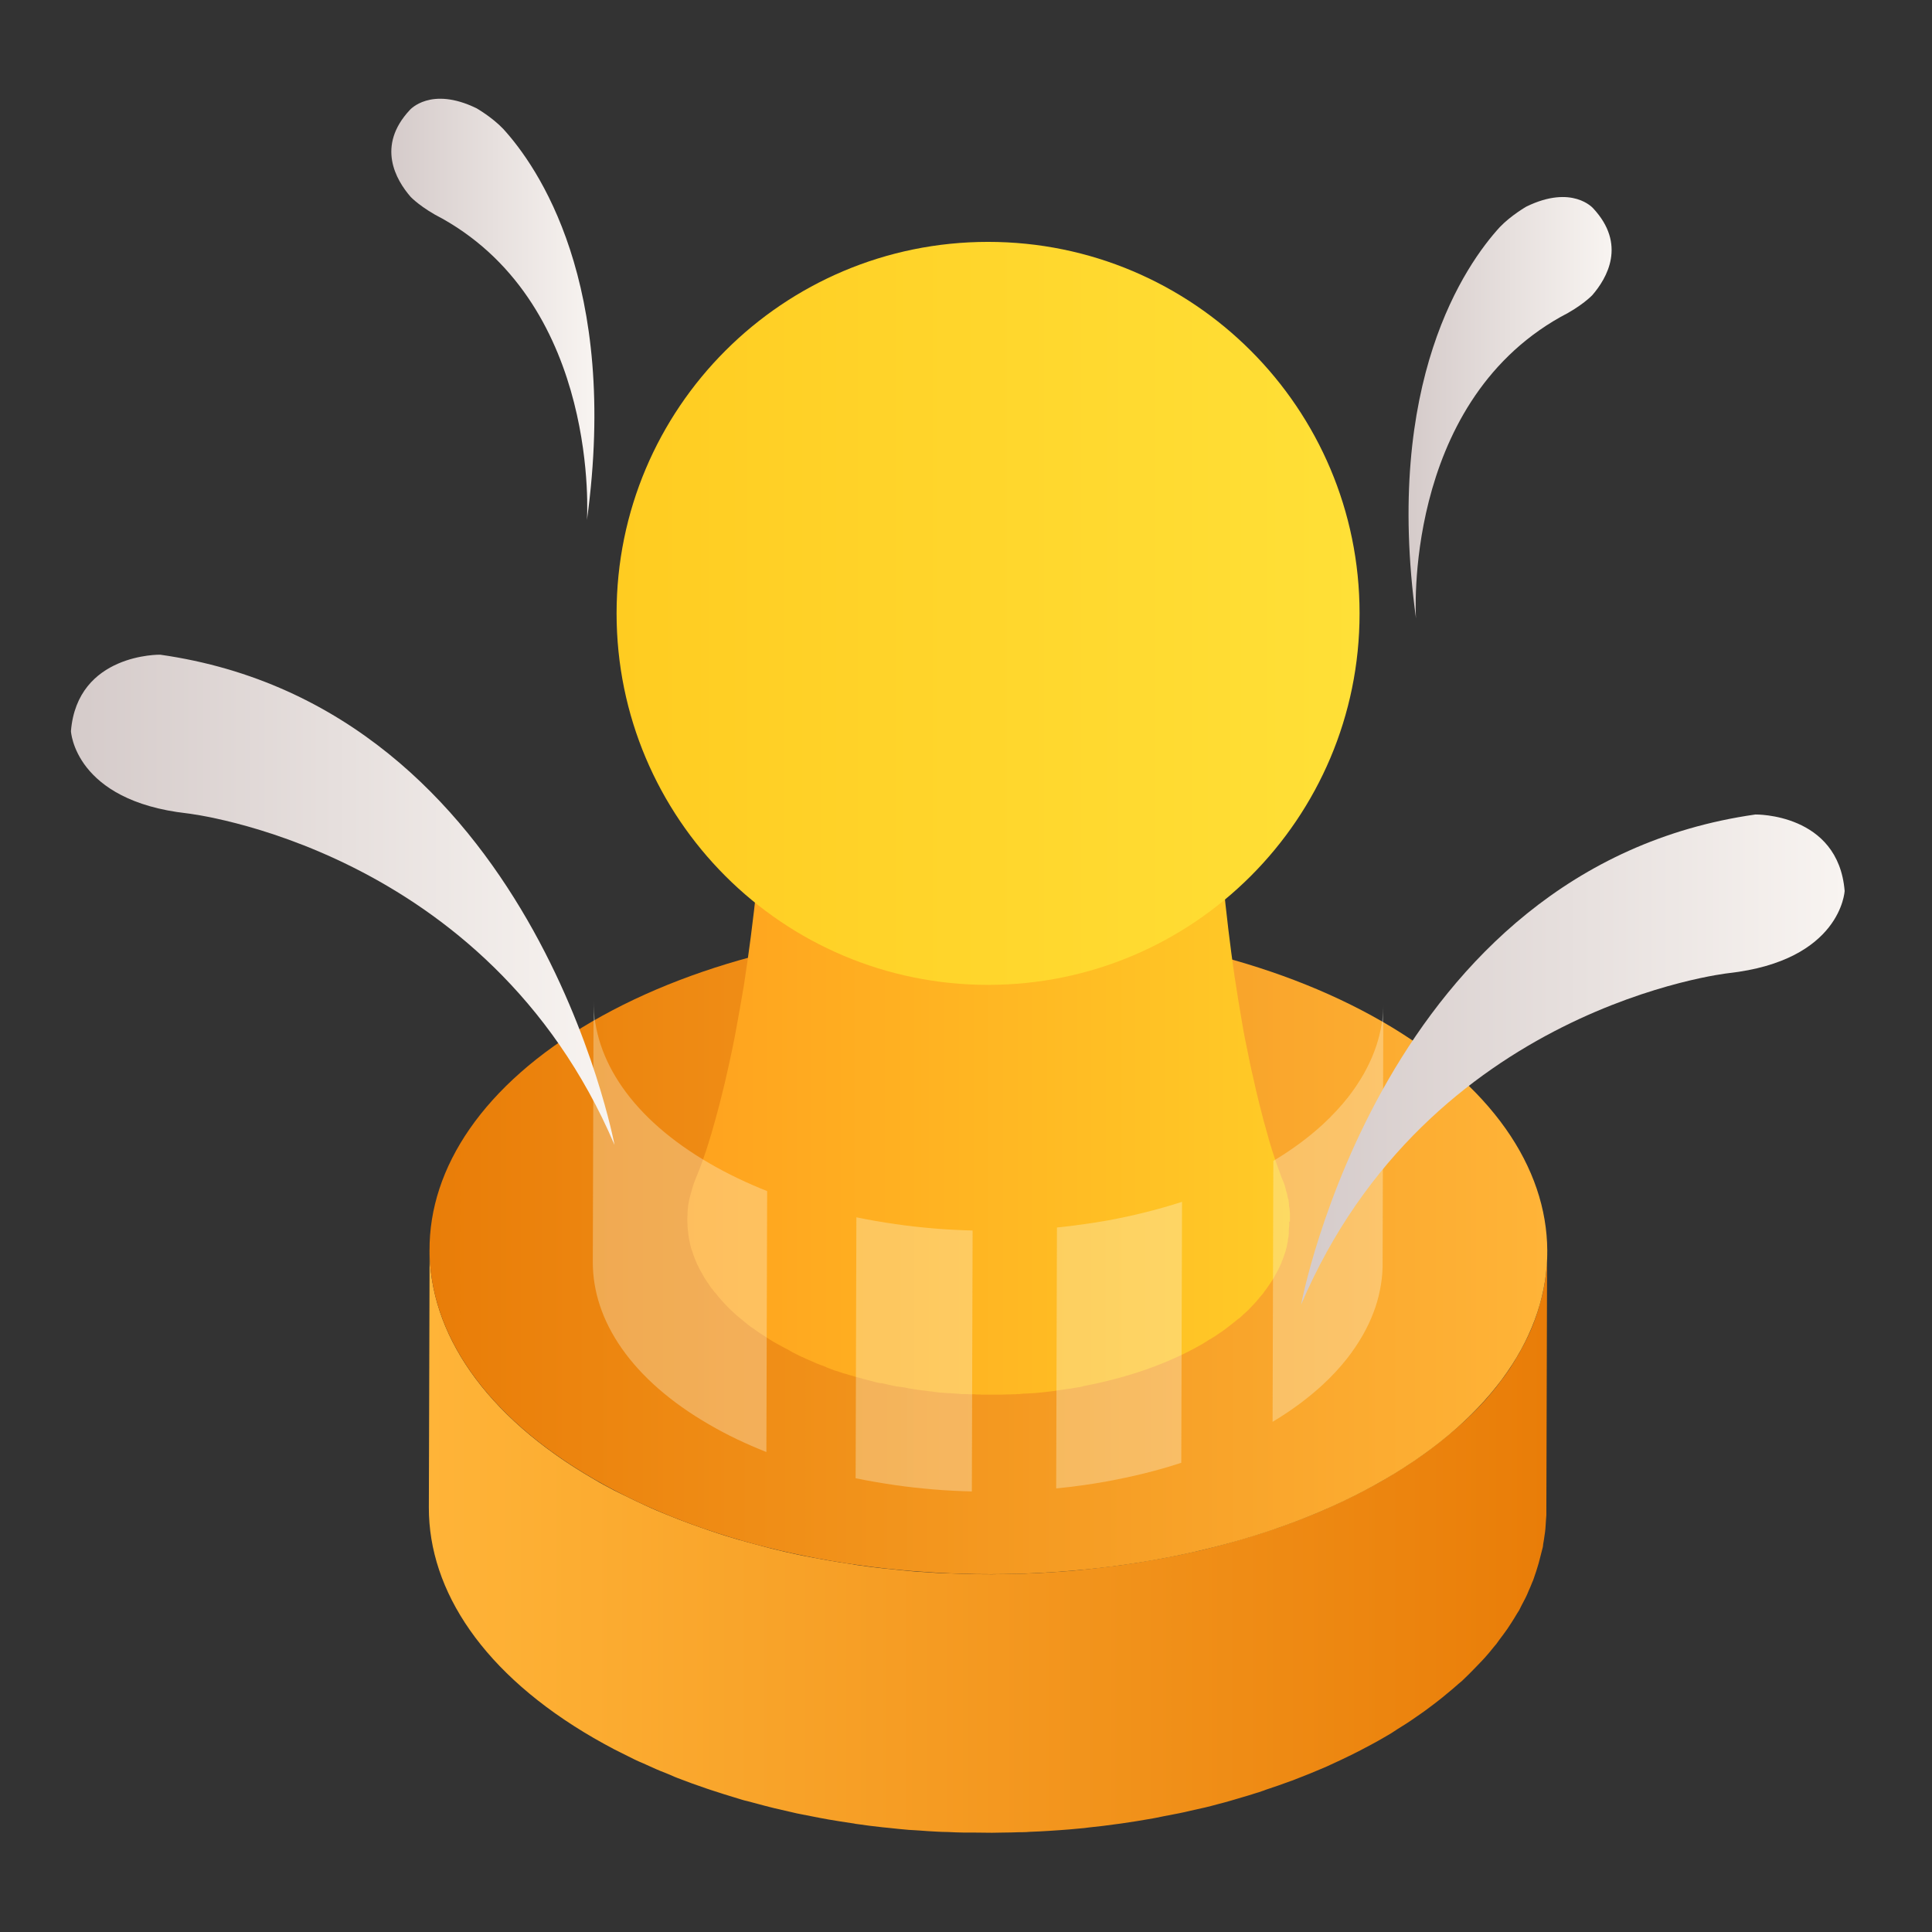 <svg height="1024" node-id="1" sillyvg="true" template-height="1024" template-width="1024" version="1.1" viewBox="0 0 1024 1024" width="1024" xmlns="http://www.w3.org/2000/svg" xmlns:xlink="http://www.w3.org/1999/xlink"><rect x="0" y="0" width="1024" height="1024" fill="#333333" stroke="none"/><defs node-id="87"><linearGradient gradientUnits="userSpaceOnUse" id="SVGID_1_" node-id="27" spreadMethod="pad" x1="227.359" x2="820.12" y1="816.687" y2="816.687"><stop offset="0" stop-color="#ffb438"/><stop offset="1" stop-color="#e97d08"/></linearGradient><linearGradient gradientUnits="userSpaceOnUse" id="SVGID_2_" node-id="32" spreadMethod="pad" x1="227.747" x2="820.12" y1="662.847" y2="662.847"><stop offset="0" stop-color="#e97d08"/><stop offset="1" stop-color="#ffb438"/></linearGradient><linearGradient gradientUnits="userSpaceOnUse" id="SVGID_3_" node-id="39" spreadMethod="pad" x1="363.788" x2="683.68" y1="570.155" y2="570.155"><stop offset="0" stop-color="#ffa21e"/><stop offset="1" stop-color="#ffcb27"/></linearGradient><linearGradient gradientUnits="userSpaceOnUse" id="SVGID_4_" node-id="44" spreadMethod="pad" x1="406.267" x2="642.583" y1="403.536" y2="403.536"><stop offset="0" stop-color="#ffa21e"/><stop offset="1" stop-color="#ffcb27"/></linearGradient><linearGradient gradientUnits="userSpaceOnUse" id="SVGID_5_" node-id="48" spreadMethod="pad" x1="326.882" x2="720.591" y1="325.136" y2="325.136"><stop offset="0" stop-color="#ffcc21"/><stop offset="1" stop-color="#ffe037"/></linearGradient><linearGradient gradientUnits="userSpaceOnUse" id="SVGID_6_" node-id="54" spreadMethod="pad" x1="674.588" x2="733.251" y1="642.612" y2="642.612"><stop offset="0" stop-color="#f9fae6"/><stop offset="1" stop-color="#fbfdf0"/></linearGradient><linearGradient gradientUnits="userSpaceOnUse" id="SVGID_7_" node-id="58" spreadMethod="pad" x1="559.808" x2="626.539" y1="712.905" y2="712.905"><stop offset="0" stop-color="#f9fae6"/><stop offset="1" stop-color="#fbfdf0"/></linearGradient><linearGradient gradientUnits="userSpaceOnUse" id="SVGID_8_" node-id="62" spreadMethod="pad" x1="453.445" x2="515.549" y1="717.852" y2="717.852"><stop offset="0" stop-color="#f9fae6"/><stop offset="1" stop-color="#fbfdf0"/></linearGradient><linearGradient gradientUnits="userSpaceOnUse" id="SVGID_9_" node-id="66" spreadMethod="pad" x1="314.222" x2="406.59" y1="650.025" y2="650.025"><stop offset="0" stop-color="#f9fae6"/><stop offset="1" stop-color="#fbfdf0"/></linearGradient><linearGradient gradientUnits="userSpaceOnUse" id="SVGID_10_" node-id="70" spreadMethod="pad" x1="689.599" x2="977.641" y1="561.591" y2="561.591"><stop offset="0" stop-color="#d5cbca"/><stop offset="1" stop-color="#f8f4f1"/></linearGradient><linearGradient gradientUnits="userSpaceOnUse" id="SVGID_11_" node-id="74" spreadMethod="pad" x1="37.615" x2="325.657" y1="476.933" y2="476.933"><stop offset="0" stop-color="#d5cbca"/><stop offset="1" stop-color="#f8f4f1"/></linearGradient><linearGradient gradientUnits="userSpaceOnUse" id="SVGID_12_" node-id="78" spreadMethod="pad" x1="207.394" x2="315.03" y1="164.016" y2="164.016"><stop offset="0" stop-color="#d5cbca"/><stop offset="1" stop-color="#f8f4f1"/></linearGradient><linearGradient gradientUnits="userSpaceOnUse" id="SVGID_13_" node-id="82" spreadMethod="pad" x1="746.564" x2="854.199" y1="216.095" y2="216.095"><stop offset="0" stop-color="#d5cbca"/><stop offset="1" stop-color="#f8f4f1"/></linearGradient></defs><g node-id="219"><path d="M 819.90 668.90 C 819.80 670.40 819.70 671.90 819.60 673.40 C 819.50 674.70 819.30 676.00 819.10 677.30 C 818.90 678.80 818.70 680.30 818.40 681.70 C 818.20 683.00 817.90 684.30 817.60 685.60 C 817.30 687.00 816.90 688.50 816.50 689.90 C 816.10 691.20 815.80 692.50 815.40 693.80 C 815.00 695.20 814.50 696.70 814.00 698.10 C 813.50 699.40 813.10 700.70 812.60 701.90 C 812.00 703.40 811.40 704.90 810.70 706.40 C 810.10 707.70 809.60 708.90 808.90 710.20 C 808.20 711.70 807.40 713.20 806.60 714.60 C 806.00 715.80 805.30 717.00 804.60 718.20 C 803.60 720.00 802.50 721.70 801.40 723.50 C 800.70 724.60 800.10 725.60 799.30 726.70 C 798.00 728.60 796.60 730.50 795.10 732.40 C 794.40 733.30 793.80 734.20 793.10 735.10 C 792.80 735.50 792.40 735.90 792.10 736.30 C 790.60 738.20 788.90 740.10 787.30 742.00 C 786.80 742.50 786.40 743.00 785.90 743.50 C 783.90 745.70 781.90 747.80 779.70 749.90 C 779.30 750.30 778.90 750.70 778.50 751.00 C 776.90 752.60 775.20 754.20 773.40 755.70 C 772.00 757.00 770.60 758.20 769.10 759.40 C 767.80 760.50 766.40 761.70 765.00 762.80 C 763.50 764.00 761.90 765.20 760.40 766.40 C 759.00 767.50 757.50 768.60 756.00 769.70 C 754.40 770.90 752.70 772.10 751.00 773.20 C 749.40 774.30 747.90 775.30 746.30 776.40 C 744.50 777.50 742.70 778.70 740.90 779.80 C 738.60 781.20 736.40 782.60 734.00 784.00 C 729.60 786.60 725.00 789.00 720.40 791.40 C 719.10 792.10 717.70 792.70 716.40 793.40 C 712.80 795.20 709.10 796.90 705.40 798.60 C 704.10 799.20 702.90 799.70 701.60 800.30 C 696.80 802.40 691.80 804.40 686.80 806.30 C 685.90 806.60 685.00 806.90 684.10 807.30 C 679.90 808.90 675.60 810.40 671.20 811.80 C 669.40 812.40 667.60 813.00 665.90 813.50 C 663.50 814.30 661.10 815.00 658.70 815.70 C 656.70 816.30 654.60 816.90 652.60 817.50 C 650.10 818.20 647.70 818.80 645.20 819.50 C 643.10 820.00 641.10 820.60 639.00 821.10 C 636.50 821.70 634.00 822.30 631.40 822.80 C 629.30 823.30 627.20 823.70 625.10 824.20 C 622.50 824.70 619.90 825.20 617.30 825.70 C 615.30 826.10 613.30 826.50 611.30 826.80 C 605.80 827.80 600.20 828.70 594.60 829.50 C 593.80 829.60 593.00 829.70 592.20 829.80 C 587.30 830.50 582.40 831.00 577.40 831.60 C 575.50 831.80 573.60 832.00 571.80 832.20 C 568.60 832.50 565.40 832.80 562.30 833.00 C 560.30 833.10 558.30 833.30 556.30 833.40 C 553.00 833.60 549.60 833.80 546.30 833.90 C 544.40 834.00 542.60 834.10 540.70 834.10 C 537.80 834.20 534.90 834.20 532.00 834.30 C 530.00 834.30 528.00 834.40 526.00 834.40 C 522.90 834.40 519.80 834.40 516.70 834.30 C 514.90 834.30 513.10 834.30 511.30 834.20 C 508.50 834.10 505.60 834.00 502.80 833.90 C 500.80 833.80 498.90 833.80 496.90 833.70 C 493.90 833.50 490.80 833.30 487.80 833.10 C 486.10 833.00 484.30 832.90 482.60 832.70 C 478.90 832.40 475.30 832.00 471.60 831.60 C 470.50 831.50 469.40 831.40 468.40 831.30 C 463.70 830.80 458.90 830.20 454.20 829.50 C 453.40 829.40 452.70 829.30 452.00 829.10 C 448.00 828.50 443.90 827.90 439.90 827.20 C 438.20 826.90 436.50 826.60 434.90 826.30 C 431.90 825.70 428.80 825.20 425.80 824.60 C 424.20 824.30 422.60 823.90 421.10 823.60 C 417.80 822.90 414.40 822.10 411.10 821.30 C 409.30 820.90 407.50 820.40 405.60 819.90 C 402.60 819.10 399.60 818.30 396.60 817.50 C 394.90 817.00 393.20 816.50 391.50 816.10 C 386.80 814.70 382.10 813.30 377.50 811.70 C 376.70 811.40 375.90 811.20 375.10 810.90 C 369.80 809.10 364.60 807.20 359.40 805.20 C 357.30 804.40 355.30 803.50 353.20 802.70 C 351.50 802.00 349.90 801.40 348.30 800.70 C 346.00 799.70 343.70 798.70 341.40 797.60 C 339.90 796.90 338.40 796.20 336.90 795.50 C 334.40 794.30 332.00 793.10 329.50 791.90 C 328.30 791.30 327.00 790.70 325.80 790.10 C 322.20 788.20 318.60 786.30 315.10 784.20 C 256.70 750.50 227.50 706.20 227.70 662.00 L 227.30 799.00 C 227.20 843.20 256.30 887.40 314.70 921.20 C 318.20 923.20 321.80 925.20 325.40 927.10 C 326.60 927.70 327.80 928.30 329.00 928.90 C 331.50 930.10 333.90 931.40 336.40 932.60 C 337.90 933.30 339.40 934.00 340.90 934.60 C 343.20 935.60 345.50 936.70 347.80 937.70 C 349.40 938.40 351.10 939.10 352.70 939.70 C 354.30 940.30 355.80 941.00 357.40 941.70 C 357.90 941.90 358.40 942.10 358.90 942.30 C 364.00 944.30 369.30 946.20 374.60 948.00 C 375.40 948.30 376.20 948.50 377.00 948.80 C 381.60 950.30 386.30 951.80 391.00 953.20 C 391.80 953.40 392.50 953.70 393.30 953.90 C 394.20 954.20 395.10 954.40 396.00 954.60 C 399.00 955.40 402.00 956.20 405.00 957.00 C 406.80 957.50 408.60 957.90 410.50 958.40 C 413.80 959.20 417.10 959.90 420.50 960.70 C 421.70 961.00 423.00 961.30 424.20 961.50 C 424.50 961.60 424.90 961.60 425.20 961.70 C 428.30 962.30 431.30 962.90 434.40 963.50 C 436.10 963.80 437.70 964.10 439.30 964.40 C 443.30 965.10 447.30 965.70 451.30 966.30 C 452.10 966.40 452.80 966.50 453.60 966.70 C 453.60 966.70 453.70 966.70 453.70 966.70 C 458.40 967.40 463.10 968.00 467.80 968.50 C 468.80 968.60 469.90 968.70 470.90 968.80 C 474.60 969.20 478.30 969.60 482.00 969.90 C 482.10 969.90 482.20 969.90 482.30 969.90 C 483.90 970.00 485.50 970.10 487.20 970.20 C 490.30 970.40 493.30 970.70 496.40 970.80 C 498.40 970.90 500.30 971.00 502.30 971.00 C 505.20 971.10 508.00 971.30 510.90 971.30 C 511.10 971.30 511.40 971.30 511.60 971.30 C 513.20 971.30 514.70 971.30 516.30 971.30 C 519.40 971.30 522.50 971.40 525.70 971.40 C 527.70 971.40 529.70 971.30 531.70 971.30 C 534.60 971.30 537.50 971.20 540.40 971.10 C 540.90 971.10 541.50 971.10 542.00 971.10 C 543.30 971.10 544.70 971.00 546.00 970.90 C 549.30 970.80 552.70 970.60 556.00 970.40 C 558.00 970.30 560.00 970.10 562.00 970.00 C 565.20 969.80 568.40 969.50 571.50 969.20 C 572.60 969.10 573.70 969.00 574.80 968.90 C 575.60 968.80 576.30 968.70 577.10 968.60 C 582.10 968.10 587.00 967.50 591.90 966.80 C 592.70 966.70 593.50 966.60 594.20 966.50 C 599.80 965.70 605.40 964.80 611.00 963.80 C 611.50 963.70 612.00 963.60 612.60 963.50 C 614.10 963.20 615.50 962.90 617.00 962.60 C 619.60 962.10 622.20 961.60 624.80 961.10 C 626.90 960.70 629.00 960.20 631.10 959.70 C 633.60 959.10 636.20 958.60 638.70 958.00 C 640.80 957.50 642.80 957.00 644.90 956.40 C 647.40 955.80 649.80 955.10 652.30 954.40 C 654.30 953.80 656.40 953.20 658.40 952.60 C 660.80 951.90 663.20 951.20 665.60 950.40 C 666.60 950.10 667.70 949.80 668.70 949.40 C 669.40 949.20 670.20 948.90 670.90 948.60 C 675.20 947.20 679.50 945.70 683.80 944.10 C 684.70 943.80 685.60 943.50 686.50 943.10 C 691.50 941.20 696.40 939.20 701.30 937.10 C 702.60 936.60 703.80 936.00 705.10 935.40 C 708.80 933.70 712.50 932.00 716.10 930.20 C 717.40 929.50 718.80 928.90 720.10 928.20 C 724.70 925.80 729.30 923.40 733.70 920.80 C 734.90 920.10 736.10 919.40 737.30 918.70 C 738.40 918.00 739.40 917.30 740.50 916.60 C 742.30 915.50 744.10 914.30 745.90 913.20 C 747.50 912.10 749.10 911.10 750.60 910.00 C 752.30 908.80 754.00 907.70 755.60 906.50 C 757.10 905.40 758.60 904.30 760.00 903.20 C 761.60 902.00 763.10 900.80 764.60 899.60 C 766.00 898.50 767.30 897.30 768.70 896.20 C 770.20 895.00 771.60 893.70 773.00 892.50 C 773.60 892.00 774.20 891.50 774.80 891.00 C 775.90 889.90 777.00 888.90 778.10 887.80 C 778.50 887.40 778.90 887.00 779.30 886.60 C 781.40 884.50 783.50 882.30 785.50 880.20 C 786.00 879.70 786.40 879.20 786.90 878.70 C 788.60 876.80 790.20 874.90 791.70 873.00 C 792.00 872.60 792.40 872.20 792.70 871.80 C 792.90 871.60 793.00 871.40 793.20 871.20 C 793.70 870.50 794.20 869.80 794.70 869.10 C 796.10 867.20 797.60 865.30 798.90 863.40 C 799.60 862.30 800.30 861.30 801.00 860.20 C 802.10 858.50 803.20 856.70 804.20 855.00 C 804.50 854.50 804.80 854.00 805.10 853.60 C 805.50 852.90 805.80 852.20 806.20 851.40 C 807.00 849.90 807.80 848.40 808.50 847.00 C 809.10 845.80 809.70 844.50 810.20 843.20 C 810.90 841.70 811.50 840.20 812.10 838.70 C 812.40 838.00 812.70 837.40 812.90 836.70 C 813.10 836.10 813.30 835.50 813.50 834.90 C 814.00 833.50 814.50 832.00 814.90 830.60 C 815.30 829.30 815.70 828.00 816.00 826.70 C 816.40 825.30 816.70 823.80 817.10 822.40 C 817.30 821.60 817.50 820.80 817.70 820.10 C 817.80 819.60 817.90 819.00 817.90 818.50 C 818.20 817.00 818.40 815.50 818.60 814.10 C 818.80 812.80 819.00 811.50 819.10 810.20 C 819.20 808.70 819.30 807.20 819.40 805.70 C 819.40 804.80 819.60 804.00 819.60 803.10 C 819.60 802.20 819.60 801.40 819.60 800.50 L 820.00 663.50 C 820.10 665.40 820.00 667.20 819.90 668.90 Z" fill="url(#SVGID_1_)" fill-rule="nonzero" group-id="1" node-id="171" stroke="none" target-height="309.4" target-width="592.9" target-x="227.2" target-y="662"/><g node-id="222"><path d="M 732.70 541.50 C 848.70 608.50 849.30 717.10 734.00 784.10 C 618.70 851.10 431.20 851.10 315.10 784.10 C 199.00 717.10 198.50 608.50 313.70 541.50 C 429.10 474.50 616.60 474.50 732.70 541.50 Z" fill="url(#SVGID_2_)" fill-rule="nonzero" group-id="1,4" node-id="175" stroke="none" target-height="376.6" target-width="650.8" target-x="198.5" target-y="474.5"/></g></g><g node-id="220"><g node-id="223"><g node-id="225"><path d="M 683.70 647.10 C 683.70 647.10 683.70 647.10 683.70 647.10 C 683.70 646.90 683.70 646.70 683.70 646.50 C 683.70 646.40 683.70 646.30 683.70 646.20 C 683.70 646.10 683.70 645.90 683.70 645.80 C 683.70 645.30 683.70 644.90 683.70 644.40 C 683.70 644.10 683.70 643.80 683.70 643.50 C 683.70 643.50 683.70 643.40 683.70 643.40 C 683.70 643.40 683.70 643.40 683.70 643.40 C 683.70 643.30 683.70 643.30 683.70 643.20 C 683.70 643.10 683.70 643.10 683.70 643.00 C 683.70 643.00 683.70 643.00 683.70 643.00 L 683.70 643.00 C 683.70 642.80 683.60 642.50 683.60 642.30 C 683.60 642.00 683.60 641.70 683.50 641.40 C 683.50 641.30 683.50 641.20 683.50 641.00 C 683.50 640.90 683.50 640.90 683.50 640.80 C 683.50 640.70 683.50 640.60 683.40 640.40 C 683.40 640.40 683.40 640.30 683.40 640.30 C 683.30 639.90 683.30 639.50 683.20 639.10 C 683.20 639.00 683.20 638.80 683.20 638.70 C 683.20 638.60 683.20 638.50 683.20 638.40 C 683.20 638.30 683.20 638.30 683.20 638.20 C 683.20 638.00 683.10 637.70 683.10 637.50 C 683.10 637.40 683.10 637.40 683.10 637.30 C 683.10 637.10 683.10 637.00 683.00 636.80 C 683.00 636.70 683.00 636.70 683.00 636.60 C 683.00 636.60 683.00 636.60 683.00 636.60 L 683.00 636.60 C 683.00 636.60 683.00 636.50 683.00 636.50 C 683.00 636.40 683.00 636.40 683.00 636.30 C 683.00 636.10 682.90 636.00 682.90 635.80 C 682.90 635.70 682.90 635.60 682.80 635.60 C 682.80 635.50 682.80 635.40 682.70 635.30 C 682.60 635.00 682.60 634.80 682.50 634.50 C 682.40 634.20 682.40 633.90 682.30 633.60 C 682.30 633.60 682.30 633.50 682.30 633.50 C 682.30 633.30 682.20 633.20 682.20 633.00 C 682.10 632.70 682.10 632.50 682.00 632.20 C 681.90 632.00 681.90 631.80 681.80 631.60 C 681.70 631.40 681.70 631.20 681.60 631.00 C 681.60 631.00 681.60 631.00 681.60 630.90 C 681.50 630.70 681.50 630.50 681.50 630.40 C 681.50 630.40 681.50 630.30 681.50 630.30 C 681.50 630.20 681.40 630.20 681.40 630.10 C 681.40 630.10 681.40 630.10 681.40 630.10 C 681.40 630.10 681.40 630.10 681.40 630.10 C 681.40 630.10 681.40 630.00 681.40 630.00 C 681.40 629.90 681.40 629.90 681.30 629.80 C 681.30 629.80 681.30 629.70 681.30 629.70 C 681.30 629.60 681.20 629.40 681.20 629.30 C 681.20 629.20 681.10 629.00 681.10 628.90 C 681.10 628.90 681.10 628.90 681.10 628.80 C 681.10 628.70 681.00 628.60 681.00 628.60 C 681.00 628.50 680.90 628.30 680.90 628.20 C 680.40 626.90 679.90 625.50 679.30 624.20 L 679.30 624.20 C 679.20 624.00 679.10 623.80 679.10 623.70 L 678.80 622.90 C 678.80 622.90 678.80 622.90 678.80 622.80 C 678.10 621.00 677.40 619.10 676.70 617.10 C 676.30 615.90 675.80 614.60 675.50 613.50 C 675.50 613.40 675.40 613.30 675.40 613.20 L 674.20 609.50 C 673.60 607.60 673.00 605.60 672.40 603.60 C 672.40 603.40 672.30 603.30 672.30 603.10 C 672.10 602.40 671.90 601.60 671.70 600.90 L 669.70 593.80 C 669.00 591.10 668.10 587.50 667.40 584.80 C 666.10 579.50 665.20 575.80 664.50 572.40 C 663.80 569.50 663.10 566.20 662.50 563.50 C 662.50 563.30 662.40 563.10 662.40 562.90 L 659.90 550.70 C 659.40 548.10 658.80 544.90 658.30 541.90 C 656.80 533.30 655.50 525.10 654.30 517.20 C 649.80 486.10 645.90 448.10 643.20 401.80 C 643.30 403.70 643.20 405.70 643.00 407.60 C 643.00 407.80 643.00 407.90 642.90 408.10 C 642.90 408.40 642.80 408.70 642.80 409.00 C 642.80 409.20 642.70 409.50 642.70 409.70 C 642.70 409.90 642.60 410.10 642.60 410.20 C 642.40 411.40 642.20 412.50 641.90 413.70 C 641.80 414.10 641.70 414.60 641.50 415.00 C 641.30 415.60 641.10 416.20 640.90 416.80 C 640.50 418.00 640.10 419.20 639.60 420.40 C 639.60 420.40 639.60 420.50 639.50 420.50 C 639.10 421.40 638.70 422.20 638.20 423.00 C 637.60 424.20 637.00 425.50 636.20 426.70 C 636.10 426.80 636.00 427.00 636.00 427.10 C 635.70 427.50 635.40 428.00 635.10 428.40 C 634.20 429.80 633.20 431.10 632.10 432.50 C 631.60 433.10 631.20 433.70 630.70 434.20 C 629.50 435.60 628.20 437.00 626.80 438.40 C 626.50 438.70 626.20 439.00 625.90 439.30 C 625.80 439.40 625.70 439.50 625.50 439.60 C 623.70 441.30 621.80 442.90 619.80 444.50 C 619.50 444.70 619.20 445.00 618.80 445.20 C 616.70 446.80 614.50 448.30 612.10 449.80 C 611.00 450.50 610.00 451.10 608.90 451.80 C 600.40 456.70 590.90 460.70 580.90 463.90 C 580.10 464.20 579.20 464.40 578.40 464.60 C 576.00 465.30 573.70 465.90 571.20 466.50 C 570.00 466.80 568.90 467.00 567.70 467.30 C 565.50 467.80 563.30 468.20 561.10 468.60 C 559.90 468.80 558.70 469.00 557.50 469.20 C 555.20 469.60 552.80 469.90 550.40 470.20 C 549.60 470.30 548.80 470.40 548.00 470.50 C 547.70 470.50 547.30 470.60 547.00 470.60 C 545.80 470.70 544.60 470.80 543.50 470.90 C 540.40 471.20 537.30 471.40 534.20 471.50 C 532.90 471.60 531.50 471.60 530.20 471.60 C 529.80 471.60 529.30 471.60 528.90 471.60 C 526.30 471.60 523.70 471.70 521.10 471.60 C 520.10 471.60 519.10 471.60 518.10 471.50 C 517.00 471.50 515.80 471.40 514.70 471.30 C 512.20 471.20 509.70 471.00 507.20 470.80 C 507.00 470.80 506.90 470.80 506.70 470.80 C 506.40 470.80 506.00 470.70 505.70 470.70 C 504.20 470.60 502.70 470.40 501.20 470.20 C 498.60 469.90 496.00 469.50 493.50 469.10 C 491.70 468.80 490.00 468.50 488.20 468.20 C 486.40 467.90 484.60 467.40 482.90 467.10 C 482.10 466.90 481.20 466.70 480.40 466.50 C 479.10 466.20 477.90 465.90 476.60 465.60 C 476.10 465.50 475.60 465.30 475.10 465.20 C 473.30 464.70 471.50 464.20 469.80 463.60 C 469.20 463.40 468.70 463.30 468.10 463.10 C 467.20 462.80 466.40 462.60 465.50 462.30 C 465.00 462.10 464.50 462.00 464.00 461.80 C 463.80 461.70 463.70 461.70 463.50 461.60 C 463.30 461.50 463.10 461.50 463.00 461.40 C 460.90 460.60 458.90 459.80 456.80 459.00 C 456.50 458.90 456.20 458.80 455.90 458.60 C 455.50 458.40 455.00 458.20 454.50 458.00 C 454.20 457.90 454.00 457.80 453.70 457.70 C 453.60 457.70 453.50 457.60 453.40 457.60 C 453.10 457.50 452.90 457.40 452.60 457.30 C 452.30 457.20 452.00 457.00 451.70 456.90 C 451.70 456.90 451.60 456.90 451.60 456.80 C 448.20 455.20 444.80 453.60 441.70 451.70 C 417.50 437.70 405.90 419.20 406.90 400.80 C 406.90 401.00 406.90 401.20 406.90 401.40 C 403.70 450.40 399.30 490.00 394.30 522.10 C 393.30 528.00 392.10 535.00 390.90 541.50 L 389.40 549.70 C 388.70 553.50 387.60 558.40 386.80 562.20 C 386.80 562.40 386.70 562.50 386.70 562.70 L 384.20 573.80 C 384.20 573.90 384.10 574.10 384.10 574.20 C 383.00 578.60 382.10 582.20 381.30 585.50 L 379.30 592.90 C 378.70 595.20 377.70 598.40 377.10 600.70 L 375.50 605.90 C 375.00 607.40 374.60 608.70 374.20 610.00 C 374.10 610.20 374.10 610.40 374.00 610.60 C 373.70 611.50 373.40 612.40 373.10 613.20 L 372.40 615.20 C 371.40 618.10 370.30 620.80 369.30 623.30 C 368.60 625.00 367.90 626.60 367.40 628.30 C 367.30 628.50 367.30 628.70 367.20 628.90 C 367.10 629.40 366.90 629.80 366.80 630.30 C 366.50 631.40 366.20 632.40 365.90 633.50 C 365.80 633.90 365.70 634.20 365.60 634.60 C 365.50 635.00 365.40 635.50 365.30 635.90 C 365.10 636.80 365.00 637.70 364.80 638.60 C 364.70 639.20 364.60 639.70 364.60 640.30 C 364.60 640.70 364.50 641.00 364.50 641.40 C 364.40 642.20 364.40 643.00 364.40 643.90 C 364.40 644.60 364.30 645.20 364.30 645.90 C 364.30 646.20 364.30 646.50 364.30 646.80 C 364.30 646.90 364.30 646.90 364.30 647.00 C 364.30 647.80 364.40 648.50 364.40 649.20 C 364.40 649.80 364.40 650.40 364.50 651.00 C 364.50 651.40 364.60 651.80 364.60 652.20 C 364.70 652.80 364.80 653.30 364.80 653.90 C 364.90 654.40 364.90 654.90 365.00 655.40 C 365.00 655.60 365.10 655.90 365.10 656.10 C 365.20 656.60 365.30 657.10 365.40 657.60 C 365.50 658.20 365.70 658.90 365.80 659.50 C 365.90 660.10 366.10 660.60 366.20 661.20 C 366.30 661.70 366.50 662.20 366.70 662.70 C 366.80 662.90 366.80 663.10 366.90 663.20 C 367.10 663.70 367.20 664.30 367.40 664.80 C 367.60 665.30 367.70 665.70 367.90 666.20 C 368.10 666.80 368.40 667.50 368.70 668.10 C 369.00 668.80 369.20 669.50 369.50 670.10 C 369.50 670.20 369.60 670.30 369.70 670.40 C 369.80 670.70 370.00 670.90 370.10 671.20 C 370.40 671.90 370.70 672.50 371.10 673.20 C 371.50 673.90 371.80 674.60 372.30 675.30 C 372.50 675.70 372.80 676.10 373.00 676.60 C 373.30 677.10 373.60 677.70 374.00 678.20 C 374.50 679.00 375.00 679.80 375.60 680.60 C 375.90 681.10 376.30 681.60 376.60 682.10 C 376.80 682.40 377.10 682.80 377.40 683.10 C 378.10 684.10 378.90 685.00 379.70 685.90 C 380.10 686.40 380.40 686.90 380.80 687.30 C 380.90 687.50 381.10 687.60 381.20 687.80 C 382.50 689.30 383.90 690.80 385.30 692.30 C 385.40 692.40 385.40 692.40 385.50 692.50 C 385.90 692.90 386.30 693.30 386.70 693.70 C 387.60 694.60 388.60 695.50 389.60 696.40 C 389.60 696.40 389.60 696.40 389.60 696.40 C 390.00 696.80 390.40 697.20 390.80 697.50 C 391.10 697.80 391.40 698.00 391.80 698.30 C 393.40 699.70 395.10 701.00 396.80 702.40 C 397.50 703.00 398.30 703.50 399.10 704.00 C 400.30 704.90 401.50 705.80 402.80 706.60 C 402.80 706.60 402.80 706.60 402.80 706.60 C 405.50 708.40 408.40 710.30 411.40 712.00 C 412.50 712.60 413.60 713.20 414.70 713.80 C 414.70 713.80 414.70 713.80 414.70 713.80 C 415.90 714.40 417.10 715.10 418.30 715.70 C 418.40 715.70 418.50 715.80 418.50 715.80 C 418.50 715.80 418.60 715.80 418.60 715.90 C 418.70 716.00 418.80 716.00 418.90 716.10 C 419.10 716.20 419.20 716.30 419.40 716.30 C 419.50 716.40 419.60 716.40 419.70 716.50 C 419.70 716.50 419.80 716.50 419.80 716.60 C 420.00 716.70 420.20 716.80 420.40 716.90 C 420.70 717.10 421.10 717.20 421.40 717.40 C 421.60 717.50 421.70 717.60 421.90 717.70 C 422.10 717.80 422.30 717.90 422.40 717.90 C 422.70 718.00 422.90 718.20 423.20 718.30 C 423.30 718.40 423.40 718.40 423.50 718.50 C 423.60 718.50 423.60 718.60 423.70 718.60 C 423.80 718.60 423.90 718.70 424.00 718.70 C 424.10 718.80 424.30 718.80 424.40 718.90 C 424.70 719.10 425.00 719.20 425.40 719.30 C 425.50 719.40 425.70 719.40 425.80 719.50 C 425.80 719.50 425.80 719.50 425.80 719.50 C 425.90 719.60 426.00 719.60 426.20 719.70 C 426.40 719.80 426.60 719.90 426.80 720.00 C 427.10 720.20 427.50 720.30 427.80 720.40 C 428.00 720.50 428.20 720.60 428.40 720.70 C 428.50 720.70 428.50 720.80 428.60 720.80 C 429.00 721.00 429.40 721.10 429.80 721.30 C 430.30 721.50 430.70 721.70 431.20 721.90 C 431.60 722.10 432.10 722.30 432.50 722.50 C 432.60 722.60 432.80 722.60 432.90 722.70 C 433.00 722.70 433.10 722.80 433.30 722.80 C 433.50 722.90 433.70 723.00 434.00 723.10 C 434.30 723.20 434.50 723.30 434.80 723.40 C 435.00 723.50 435.10 723.50 435.30 723.60 C 435.60 723.70 435.90 723.80 436.20 723.90 C 436.30 723.90 436.40 724.00 436.50 724.00 C 436.50 724.00 436.50 724.00 436.50 724.00 C 436.60 724.10 436.80 724.10 436.90 724.20 C 436.90 724.20 436.90 724.20 436.90 724.20 C 437.00 724.20 437.10 724.30 437.20 724.30 C 437.30 724.30 437.40 724.40 437.50 724.40 C 437.60 724.40 437.60 724.50 437.70 724.50 C 437.70 724.50 437.80 724.50 437.80 724.60 C 438.00 724.70 438.30 724.80 438.50 724.90 C 439.10 725.10 439.70 725.30 440.30 725.60 C 440.60 725.70 440.90 725.80 441.20 725.90 C 441.40 726.00 441.70 726.10 441.90 726.20 C 442.30 726.40 442.80 726.50 443.20 726.60 C 443.50 726.70 443.90 726.80 444.20 726.90 C 444.30 726.90 444.30 726.90 444.40 727.00 C 444.70 727.10 445.00 727.20 445.30 727.30 C 445.40 727.30 445.60 727.40 445.70 727.40 C 446.00 727.50 446.20 727.60 446.50 727.70 C 446.50 727.70 446.50 727.70 446.50 727.70 C 446.60 727.70 446.70 727.80 446.80 727.80 C 446.90 727.80 447.00 727.90 447.10 727.90 C 447.20 727.90 447.40 728.00 447.50 728.00 C 447.80 728.10 448.00 728.10 448.30 728.20 C 448.30 728.20 448.40 728.20 448.40 728.20 C 448.90 728.40 449.40 728.50 449.90 728.70 C 450.00 728.70 450.10 728.80 450.30 728.80 C 450.50 728.90 450.70 728.90 450.90 729.00 C 451.00 729.00 451.20 729.10 451.30 729.10 C 451.50 729.10 451.60 729.20 451.80 729.20 C 452.00 729.30 452.20 729.30 452.30 729.40 C 452.80 729.50 453.20 729.70 453.70 729.80 C 454.40 730.00 455.00 730.20 455.70 730.30 C 456.00 730.40 456.20 730.50 456.50 730.50 C 456.60 730.50 456.60 730.50 456.70 730.60 C 456.70 730.60 456.70 730.60 456.70 730.60 L 456.70 730.60 C 456.80 730.60 456.90 730.60 457.00 730.70 C 457.20 730.80 457.50 730.80 457.70 730.90 C 458.10 731.00 458.40 731.10 458.80 731.20 C 459.40 731.30 459.90 731.50 460.50 731.60 C 460.90 731.70 461.20 731.80 461.60 731.90 C 461.90 732.00 462.10 732.00 462.40 732.10 C 462.50 732.10 462.60 732.10 462.70 732.20 C 462.90 732.30 463.20 732.30 463.40 732.40 C 463.50 732.40 463.70 732.50 463.80 732.50 C 464.20 732.60 464.70 732.70 465.10 732.80 C 465.40 732.90 465.80 733.00 466.10 733.00 C 466.30 733.00 466.50 733.10 466.70 733.10 C 466.70 733.10 466.70 733.10 466.80 733.10 C 466.80 733.10 466.90 733.10 466.90 733.10 C 466.90 733.10 466.90 733.10 467.00 733.10 L 467.00 733.10 C 467.10 733.10 467.10 733.10 467.20 733.10 C 467.40 733.10 467.60 733.20 467.80 733.20 C 468.10 733.30 468.30 733.30 468.60 733.40 C 468.90 733.50 469.20 733.50 469.50 733.60 C 470.10 733.70 470.60 733.80 471.20 734.00 C 471.80 734.10 472.50 734.20 473.10 734.40 C 473.60 734.50 474.10 734.60 474.60 734.70 C 474.80 734.70 475.00 734.80 475.20 734.80 C 475.60 734.90 476.00 734.90 476.40 735.00 C 476.60 735.00 476.90 735.10 477.10 735.10 C 477.10 735.10 477.20 735.10 477.20 735.10 C 477.20 735.10 477.20 735.10 477.20 735.10 C 477.30 735.10 477.40 735.10 477.40 735.10 C 477.70 735.10 477.90 735.20 478.20 735.20 C 478.40 735.20 478.70 735.30 478.90 735.30 C 479.10 735.30 479.20 735.40 479.40 735.40 C 479.60 735.40 479.80 735.50 480.00 735.50 C 480.10 735.50 480.30 735.50 480.40 735.60 C 480.60 735.60 480.70 735.70 480.90 735.70 C 481.00 735.70 481.20 735.70 481.30 735.80 C 481.70 735.90 482.00 735.90 482.40 736.00 C 482.50 736.00 482.50 736.00 482.60 736.00 C 483.40 736.10 484.20 736.30 485.10 736.40 C 485.50 736.50 485.80 736.50 486.20 736.60 C 486.50 736.60 486.80 736.70 487.10 736.70 C 487.20 736.70 487.20 736.70 487.30 736.70 L 487.30 736.70 C 487.40 736.70 487.60 736.70 487.70 736.80 C 488.00 736.80 488.30 736.90 488.60 736.90 C 488.90 736.90 489.30 737.00 489.60 737.00 C 490.40 737.10 491.20 737.20 491.90 737.30 C 492.50 737.40 493.10 737.50 493.70 737.50 C 493.90 737.50 494.00 737.50 494.20 737.60 C 494.40 737.60 494.60 737.60 494.70 737.70 C 495.10 737.70 495.50 737.80 495.80 737.80 C 496.10 737.80 496.40 737.90 496.60 737.90 C 496.80 737.90 497.10 738.00 497.30 738.00 C 497.30 738.00 497.30 738.00 497.30 738.00 C 498.00 738.10 498.80 738.20 499.50 738.20 C 500.10 738.30 500.60 738.30 501.20 738.30 C 501.70 738.30 502.20 738.40 502.70 738.40 C 502.90 738.40 503.00 738.40 503.20 738.40 C 504.20 738.50 505.20 738.50 506.20 738.60 C 506.60 738.60 507.10 738.70 507.50 738.70 C 507.50 738.70 507.50 738.70 507.60 738.70 C 507.90 738.70 508.20 738.70 508.50 738.80 C 508.80 738.80 509.10 738.80 509.40 738.90 C 509.60 738.90 509.80 738.90 509.90 738.90 C 510.20 738.90 510.50 738.90 510.80 738.90 C 511.10 738.90 511.40 738.90 511.70 738.90 C 511.80 738.90 511.90 738.90 511.90 738.90 C 513.30 739.00 514.80 739.00 516.20 739.00 C 516.70 739.00 517.10 739.10 517.60 739.10 C 517.60 739.10 517.60 739.10 517.60 739.10 C 517.90 739.10 518.30 739.10 518.60 739.10 C 519.10 739.10 519.70 739.10 520.20 739.20 C 520.30 739.20 520.30 739.20 520.40 739.20 C 520.40 739.20 520.50 739.20 520.50 739.20 C 521.50 739.20 522.50 739.20 523.40 739.20 C 524.20 739.20 524.90 739.20 525.70 739.20 C 525.90 739.20 526.20 739.20 526.40 739.20 C 526.70 739.20 527.10 739.20 527.40 739.20 C 527.40 739.20 527.40 739.20 527.40 739.20 C 528.00 739.20 528.60 739.20 529.20 739.20 C 529.40 739.20 529.50 739.20 529.70 739.20 C 530.00 739.20 530.20 739.20 530.50 739.20 C 531.40 739.20 532.20 739.10 533.10 739.10 C 534.50 739.10 536.00 739.00 537.40 739.00 C 537.40 739.00 537.40 739.00 537.40 739.00 C 538.00 739.00 538.60 739.00 539.20 738.90 C 539.40 738.90 539.60 738.90 539.80 738.90 C 539.90 738.90 539.90 738.90 540.00 738.90 C 540.30 738.90 540.60 738.90 540.90 738.80 C 542.00 738.70 543.10 738.60 544.20 738.60 C 545.40 738.50 546.60 738.50 547.80 738.40 C 547.80 738.40 547.90 738.40 547.90 738.40 C 549.00 738.30 550.10 738.20 551.20 738.10 C 552.20 738.00 553.10 737.90 554.10 737.80 C 554.90 737.70 555.70 737.60 556.50 737.50 C 557.40 737.40 558.40 737.30 559.30 737.20 C 559.40 737.20 559.40 737.20 559.40 737.10 C 562.20 736.70 565.10 736.30 567.90 735.90 C 569.10 735.70 570.20 735.50 571.40 735.30 C 572.10 735.20 572.90 735.10 573.60 734.90 C 573.80 734.80 573.90 734.80 574.10 734.70 C 597.30 730.30 619.10 722.90 637.50 712.20 C 638.80 711.50 639.90 710.70 641.10 709.90 C 641.20 709.90 641.40 709.80 641.50 709.80 C 642.10 709.40 642.60 709.00 643.20 708.70 C 644.30 708.00 645.40 707.30 646.50 706.50 C 647.70 705.70 648.90 704.90 650.00 704.00 C 651.00 703.20 652.00 702.50 653.00 701.70 C 654.10 700.80 655.10 700.00 656.20 699.10 C 656.30 699.00 656.50 698.90 656.60 698.80 C 656.60 698.80 656.70 698.80 656.70 698.80 C 656.90 698.60 657.10 698.50 657.30 698.30 C 657.90 697.80 658.40 697.30 658.90 696.80 C 659.50 696.30 660.10 695.70 660.70 695.20 C 661.30 694.60 661.90 694.10 662.40 693.50 C 663.00 692.90 663.60 692.30 664.10 691.70 C 664.10 691.70 664.20 691.60 664.20 691.60 C 664.60 691.20 665.00 690.80 665.30 690.40 C 665.40 690.30 665.60 690.10 665.70 690.00 C 665.70 690.00 665.70 690.00 665.70 690.00 C 666.20 689.40 666.70 688.80 667.20 688.20 C 667.60 687.80 667.90 687.30 668.30 686.90 C 668.60 686.60 668.80 686.30 669.10 686.00 C 669.20 685.90 669.30 685.80 669.40 685.60 C 669.70 685.30 669.90 684.90 670.10 684.60 C 670.70 683.80 671.30 683.10 671.80 682.30 L 671.80 682.30 C 671.80 682.30 671.80 682.30 671.80 682.30 C 671.90 682.20 671.90 682.20 671.90 682.10 C 672.00 682.00 672.10 681.80 672.20 681.70 C 672.40 681.40 672.70 681.00 672.90 680.70 C 673.20 680.30 673.40 679.90 673.70 679.50 C 674.10 678.80 674.60 678.20 675.00 677.50 C 675.20 677.20 675.40 676.90 675.50 676.60 C 675.60 676.30 675.80 676.10 675.90 675.80 C 676.00 675.60 676.10 675.40 676.20 675.30 C 676.20 675.30 676.20 675.30 676.20 675.30 C 676.20 675.20 676.30 675.10 676.30 675.10 C 676.40 674.90 676.50 674.80 676.60 674.60 C 676.90 674.10 677.10 673.60 677.40 673.10 C 677.70 672.50 678.00 672.00 678.20 671.40 C 678.30 671.10 678.50 670.90 678.60 670.60 C 678.70 670.30 678.90 670.00 679.00 669.70 C 679.10 669.50 679.20 669.40 679.20 669.20 C 679.30 669.00 679.30 668.80 679.40 668.60 C 679.40 668.60 679.40 668.60 679.40 668.50 C 679.40 668.50 679.40 668.50 679.40 668.50 C 679.40 668.40 679.40 668.40 679.50 668.30 C 679.60 668.20 679.60 668.00 679.70 667.90 C 679.80 667.50 680.00 667.20 680.10 666.80 C 680.30 666.40 680.40 665.90 680.60 665.40 C 680.70 665.00 680.80 664.70 681.00 664.30 C 681.10 664.00 681.20 663.60 681.30 663.30 C 681.40 663.10 681.40 663.00 681.50 662.80 C 681.50 662.80 681.50 662.80 681.50 662.70 C 681.50 662.70 681.50 662.60 681.50 662.60 C 681.50 662.50 681.60 662.40 681.60 662.20 C 681.60 662.10 681.70 662.00 681.70 661.90 L 681.70 661.90 C 681.70 661.90 681.70 661.90 681.70 661.90 C 681.80 661.70 681.80 661.40 681.90 661.20 C 682.00 660.90 682.00 660.60 682.10 660.30 C 682.10 660.20 682.10 660.20 682.10 660.10 C 682.20 659.60 682.30 659.10 682.40 658.70 C 682.40 658.50 682.50 658.20 682.60 658.00 C 682.60 657.90 682.60 657.90 682.60 657.80 C 682.60 657.70 682.60 657.70 682.60 657.60 C 682.60 657.50 682.60 657.50 682.60 657.40 C 682.60 657.20 682.70 656.90 682.70 656.70 C 682.80 656.30 682.80 656.00 682.90 655.60 C 682.90 655.60 682.90 655.60 682.90 655.60 C 683.00 655.20 683.00 654.90 683.00 654.50 C 683.00 654.20 683.10 653.90 683.10 653.70 C 683.10 653.70 683.10 653.60 683.10 653.60 C 683.10 653.60 683.10 653.50 683.10 653.50 C 683.10 653.40 683.10 653.40 683.10 653.30 C 683.10 653.20 683.10 653.00 683.10 652.90 C 683.10 652.80 683.10 652.70 683.10 652.60 C 683.10 652.50 683.10 652.40 683.10 652.30 C 683.10 652.20 683.10 652.10 683.10 652.00 C 683.10 651.50 683.20 651.10 683.20 650.60 C 683.20 650.30 683.30 650.10 683.30 649.80 C 683.30 649.70 683.30 649.60 683.30 649.40 L 683.30 649.40 C 683.30 649.40 683.30 649.30 683.30 649.30 C 683.30 649.10 683.30 649.00 683.30 648.80 C 683.30 648.60 683.30 648.30 683.30 648.10 C 683.30 648.00 683.30 647.90 683.30 647.90 C 683.30 647.80 683.30 647.80 683.30 647.70 C 683.70 647.40 683.70 647.30 683.70 647.10 Z" fill="url(#SVGID_3_)" fill-rule="nonzero" group-id="2,5,7" node-id="185" stroke="none" target-height="338.4" target-width="319.4" target-x="364.3" target-y="400.8"/><g node-id="226"><path d="M 607.70 355.10 C 654.00 381.80 654.20 425.20 608.20 451.90 C 562.30 478.60 487.30 478.60 441.10 451.90 C 394.80 425.20 394.60 381.80 440.60 355.10 C 486.50 328.40 561.50 328.40 607.70 355.10 Z" fill="url(#SVGID_4_)" fill-rule="nonzero" group-id="2,5,7,8" node-id="189" stroke="none" target-height="150.2" target-width="259.6" target-x="394.6" target-y="328.4"/></g></g></g></g><path d="M 720.60 325.10 C 720.60 433.84 632.44 522.00 523.70 522.00 C 414.96 522.00 326.80 433.84 326.80 325.10 C 326.80 216.36 414.96 128.20 523.70 128.20 C 632.44 128.20 720.60 216.36 720.60 325.10 Z" fill="url(#SVGID_5_)" fill-rule="nonzero" node-id="195" stroke="none" target-height="393.8" target-width="393.8" target-x="326.8" target-y="128.2"/><path d="M 733.20 533.50 C 733.10 537.50 732.60 541.50 731.80 545.50 C 731.00 549.50 729.90 553.40 728.40 557.30 C 726.90 561.30 725.00 565.30 722.80 569.20 C 720.40 573.40 717.60 577.60 714.40 581.70 C 710.60 586.50 706.30 591.10 701.40 595.70 C 693.90 602.60 685.10 609.20 674.90 615.30 L 674.50 753.60 C 684.70 747.50 693.50 740.90 701.00 734.00 C 705.90 729.50 710.20 724.80 714.00 720.00 C 717.20 715.90 720.00 711.70 722.40 707.50 C 724.60 703.60 726.50 699.60 728.00 695.60 C 729.50 691.70 730.60 687.80 731.40 683.80 C 732.20 679.80 732.70 675.80 732.80 671.80 C 732.80 671.20 732.80 670.60 732.80 670.00 L 733.20 531.70 C 733.20 532.30 733.20 532.90 733.20 533.50 Z" fill="url(#SVGID_6_)" fill-opacity="0.31" fill-rule="nonzero" group-id="3,6" node-id="201" stroke="none" target-height="221.9" target-width="58.7" target-x="674.5" target-y="531.7"/><path d="M 560.20 650.60 L 559.80 788.90 C 568.80 788.00 577.70 786.80 586.50 785.20 C 600.10 782.70 613.40 779.50 626.10 775.30 L 626.50 637.00 C 613.80 641.10 600.50 644.40 586.90 646.90 C 578.10 648.40 569.20 649.70 560.20 650.60 Z" fill="url(#SVGID_7_)" fill-opacity="0.31" fill-rule="nonzero" group-id="3,6" node-id="203" stroke="none" target-height="151.9" target-width="66.7" target-x="559.8" target-y="637"/><path d="M 474.60 648.80 C 467.60 647.80 460.70 646.60 453.90 645.20 L 453.50 783.50 C 460.30 784.90 467.30 786.10 474.20 787.10 C 480.90 788.10 487.70 788.80 494.50 789.40 C 501.30 790.00 508.20 790.30 515.10 790.50 L 515.50 652.20 C 508.60 652.00 501.70 651.70 494.90 651.10 C 488.10 650.50 481.30 649.80 474.60 648.80 Z" fill="url(#SVGID_8_)" fill-opacity="0.31" fill-rule="nonzero" group-id="3,6" node-id="205" stroke="none" target-height="145.3" target-width="62" target-x="453.5" target-y="645.2"/><path d="M 314.60 530.50 L 314.20 668.80 C 314.10 700.00 334.70 731.30 376.00 755.10 C 385.40 760.60 395.60 765.40 406.20 769.60 L 406.60 631.30 C 396.00 627.10 385.90 622.30 376.40 616.80 C 335.10 593.00 314.50 561.70 314.60 530.50 Z" fill="url(#SVGID_9_)" fill-opacity="0.31" fill-rule="nonzero" group-id="3,6" node-id="207" stroke="none" target-height="239.1" target-width="92.5" target-x="314.1" target-y="530.5"/><path d="M 689.60 691.50 C 689.60 691.50 732.80 459.80 930.40 431.70 C 930.40 431.70 974.30 430.90 977.70 472.20 C 977.70 472.20 975.90 509.10 916.10 515.80 C 916.00 515.80 757.00 533.50 689.60 691.50 Z" fill="url(#SVGID_10_)" fill-rule="nonzero" node-id="211" stroke="none" target-height="260.6" target-width="288.1" target-x="689.6" target-y="430.9"/><path d="M 325.70 606.80 C 325.70 606.80 282.50 375.10 84.90 347.00 C 84.90 347.00 41.00 346.20 37.60 387.50 C 37.60 387.50 39.40 424.40 99.20 431.10 C 99.20 431.10 258.30 448.90 325.70 606.80 Z" fill="url(#SVGID_11_)" fill-rule="nonzero" node-id="213" stroke="none" target-height="260.6" target-width="288.1" target-x="37.6" target-y="346.2"/><path d="M 266.70 68.30 C 284.70 88.00 328.30 149.90 311.10 275.60 C 311.10 275.60 318.40 163.10 234.50 115.90 C 223.20 110.20 217.70 104.40 217.70 104.40 C 209.80 95.30 199.40 77.40 217.20 58.30 C 217.20 58.30 228.20 45.50 252.60 57.40 C 252.60 57.40 260.80 62.10 266.70 68.30 Z" fill="url(#SVGID_12_)" fill-rule="nonzero" node-id="215" stroke="none" target-height="230.1" target-width="128.9" target-x="199.4" target-y="45.5"/><path d="M 794.90 120.40 C 776.90 140.10 733.30 202.00 750.50 327.70 C 750.50 327.70 743.20 215.20 827.10 168.00 C 838.40 162.30 843.90 156.50 843.90 156.50 C 851.80 147.40 862.20 129.50 844.40 110.40 C 844.40 110.40 833.40 97.60 809.00 109.50 C 809.00 109.50 800.80 114.20 794.90 120.40 Z" fill="url(#SVGID_13_)" fill-rule="nonzero" node-id="217" stroke="none" target-height="230.1" target-width="128.9" target-x="733.3" target-y="97.6"/></svg>
